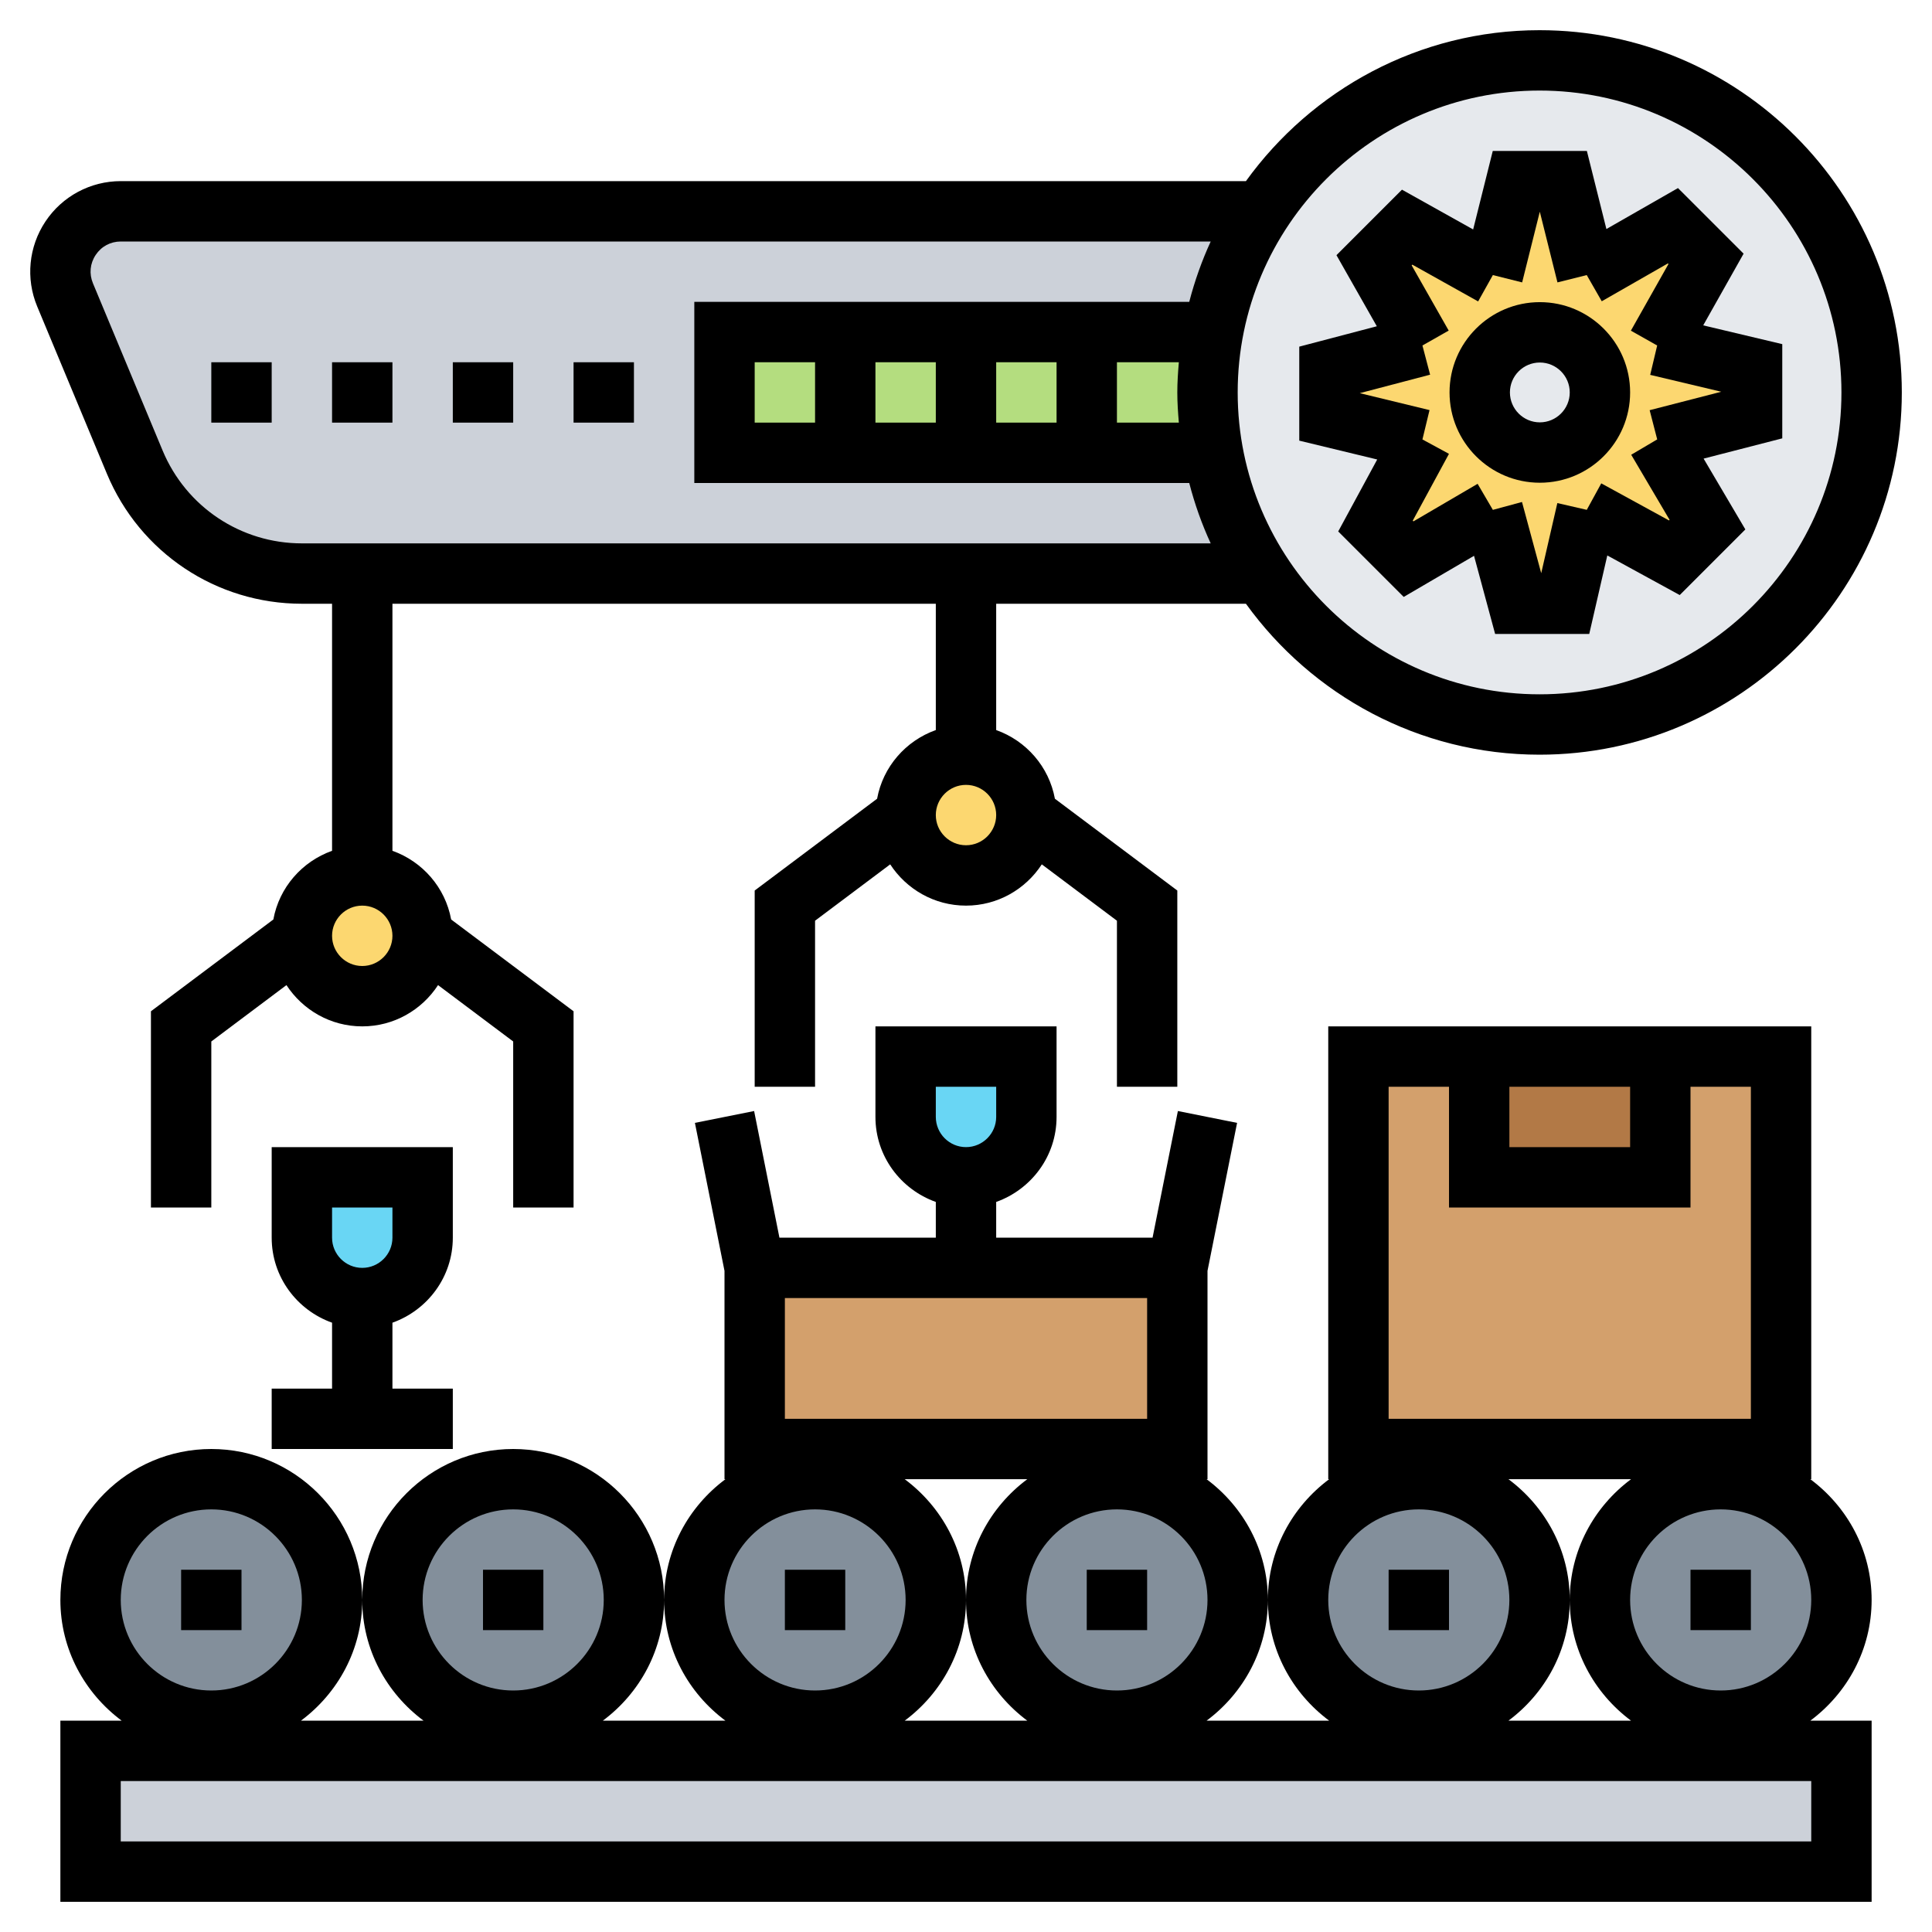 <svg id="_x33_0" enable-background="new 0 0 64 64" height="512" viewBox="0 0 64 64" width="512" xmlns="http://www.w3.org/2000/svg"><path d="m3 58h58v4h-58z" fill="#ccd1d9"/><g fill="#838f9b"><circle cx="27" cy="53" r="4"/><circle cx="17" cy="53" r="4"/><circle cx="7" cy="53" r="4"/><circle cx="57" cy="53" r="4"/><circle cx="47" cy="53" r="4"/><circle cx="37" cy="53" r="4"/></g><path d="m39 42v6h-14v-6h7z" fill="#d3a06c"/><path d="m45 35h14v13h-14z" fill="#d3a06c"/><path d="m55 35v4h-6v-4h.67z" fill="#b27946"/><path d="m14 39v2c0 1.1-.9 2-2 2-.55 0-1.05-.22-1.41-.59-.37-.36-.59-.86-.59-1.41v-2z" fill="#69d6f4"/><path d="m34 35v2c0 1.1-.9 2-2 2-.55 0-1.05-.22-1.41-.59-.37-.36-.59-.86-.59-1.41v-2z" fill="#69d6f4"/><circle cx="12" cy="31" fill="#fcd770" r="2"/><circle cx="32" cy="27" fill="#fcd770" r="2"/><path d="m24 11v4h4 4 4 4l.18-.03c.26 1.46.81 2.83 1.6 4.03h-9.78-20-2c-2.42 0-4.6-1.46-5.54-3.69l-2.3-5.54c-.55-1.32.41-2.77 1.84-2.77h37.78c-.79 1.2-1.34 2.57-1.6 4.03l-.18-.03h-4-4-4z" fill="#ccd1d9"/><path d="m40.18 11.03-.18-.03h-4-4-4-4v4h4 4 4 4l.18-.03c-.12-.64-.18-1.3-.18-1.97s.06-1.33.18-1.97z" fill="#b4dd7f"/><path d="m41.78 7c1.96-3.01 5.36-5 9.22-5 6.08 0 11 4.92 11 11s-4.92 11-11 11c-3.86 0-7.26-1.99-9.22-5-.79-1.2-1.34-2.57-1.6-4.03-.12-.64-.18-1.3-.18-1.97s.06-1.33.18-1.97c.26-1.46.81-2.83 1.6-4.03z" fill="#e6e9ed"/><path d="m53 13c0-1.1-.89-1.99-1.99-1.99s-1.99.89-1.99 1.99.89 1.99 1.99 1.99 1.99-.89 1.99-1.99zm-.44-3.89 2.86-1.63 1.1 1.09-1.62 2.87 3.14.75v1.56l-3.14.81 1.66 2.82-1.09 1.1-2.91-1.59-.71 3.11h-1.56l-.84-3.11-2.79 1.63-1.1-1.09 1.56-2.87-3.08-.75v-1.56l3.08-.81-1.6-2.82 1.09-1.1 2.84 1.59.78-3.11h1.56z" fill="#fcd770"/><path d="m56 52h2v2h-2z"/><path d="m46 52h2v2h-2z"/><path d="m36 52h2v2h-2z"/><path d="m26 52h2v2h-2z"/><path d="m16 52h2v2h-2z"/><path d="m6 52h2v2h-2z"/><path d="m62 53c0-1.641-.806-3.088-2.031-4h.031v-15h-16v15h.031c-1.225.912-2.031 2.359-2.031 4s.806 3.088 2.031 4h-4.062c1.225-.912 2.031-2.359 2.031-4s-.806-3.088-2.031-4h.031v-6.901l.98-4.902-1.961-.393-.839 4.196h-5.18v-1.184c1.161-.414 2-1.514 2-2.816v-3h-6v3c0 1.302.839 2.402 2 2.816v1.184h-5.18l-.839-4.196-1.961.393.98 4.902v6.901h.031c-1.225.912-2.031 2.359-2.031 4s.806 3.088 2.031 4h-4.062c1.225-.912 2.031-2.359 2.031-4 0-2.757-2.243-5-5-5s-5 2.243-5 5c0 1.641.806 3.088 2.031 4h-4.062c1.225-.912 2.031-2.359 2.031-4 0-2.757-2.243-5-5-5s-5 2.243-5 5c0 1.641.806 3.088 2.031 4h-2.031v6h60v-6h-2.031c1.225-.912 2.031-2.359 2.031-4zm-31-17h2v1c0 .551-.449 1-1 1s-1-.449-1-1zm-14 14c1.654 0 3 1.346 3 3s-1.346 3-3 3-3-1.346-3-3 1.346-3 3-3zm-10 0c1.654 0 3 1.346 3 3s-1.346 3-3 3-3-1.346-3-3 1.346-3 3-3zm43-14h4v2h-4zm-4 0h2v4h8v-4h2v11h-12zm1 14c1.654 0 3 1.346 3 3s-1.346 3-3 3-3-1.346-3-3 1.346-3 3-3zm-10 6c-1.654 0-3-1.346-3-3s1.346-3 3-3 3 1.346 3 3-1.346 3-3 3zm-11-13h12v4h-12zm1 7c1.654 0 3 1.346 3 3s-1.346 3-3 3-3-1.346-3-3 1.346-3 3-3zm5 3c0-1.641-.806-3.088-2.031-4h4.062c-1.225.912-2.031 2.359-2.031 4s.806 3.088 2.031 4h-4.062c1.225-.912 2.031-2.359 2.031-4zm28 8h-56v-2h56zm-10.031-4c1.225-.912 2.031-2.359 2.031-4s-.806-3.088-2.031-4h4.062c-1.225.912-2.031 2.359-2.031 4s.806 3.088 2.031 4zm7.031-1c-1.654 0-3-1.346-3-3s1.346-3 3-3 3 1.346 3 3-1.346 3-3 3z"/><path d="m51.009 15.991c1.649 0 2.991-1.342 2.991-2.991s-1.342-2.991-2.991-2.991-2.991 1.342-2.991 2.991 1.341 2.991 2.991 2.991zm0-3.982c.546 0 .991.445.991.991s-.445.991-.991.991-.991-.445-.991-.991.444-.991.991-.991z"/><path d="m45.622 15.221-1.292 2.384 2.17 2.169 2.329-1.362.699 2.588h3.118l.598-2.6 2.399 1.312 2.174-2.174-1.383-2.346 2.606-.671v-3.121l-2.619-.622 1.338-2.375-2.174-2.173-2.371 1.357-.647-2.587h-3.117l-.65 2.601-2.358-1.318-2.17 2.17 1.337 2.355-2.569.675v3.114zm1.752-2.809-.254-.967.87-.494-1.227-2.161.023-.023 2.179 1.218.488-.873.97.243.585-2.342.585 2.342.97-.243.497.868 2.191-1.254.019.02-1.245 2.208.871.491-.231.973 2.354.559-2.372.611.25.968-.861.508 1.271 2.156-.019.02-2.244-1.228-.48.877-.975-.224-.534 2.323-.637-2.359-.965.261-.505-.863-2.126 1.244-.023-.023 1.2-2.214-.879-.477.235-.972-2.311-.561z"/><path d="m11 12h2v2h-2z"/><path d="m7 12h2v2h-2z"/><path d="m15 12h2v2h-2z"/><path d="m19 12h2v2h-2z"/><path d="m10.001 20h.999v8.184c-.996.355-1.751 1.214-1.945 2.275l-4.055 3.041v6.5h2v-5.5l2.489-1.867c.536.821 1.459 1.367 2.511 1.367s1.975-.546 2.511-1.367l2.489 1.867v5.5h2v-6.5l-4.055-3.041c-.195-1.061-.949-1.92-1.945-2.275v-8.184h18v4.184c-.996.355-1.751 1.214-1.945 2.275l-4.055 3.041v6.5h2v-5.5l2.489-1.867c.536.821 1.459 1.367 2.511 1.367s1.975-.546 2.511-1.367l2.489 1.867v5.5h2v-6.5l-4.055-3.041c-.195-1.061-.949-1.92-1.945-2.275v-4.184h8.273c2.181 3.022 5.724 5 9.727 5 6.617 0 12-5.383 12-12s-5.383-12-12-12c-4.003 0-7.546 1.978-9.727 5h-37.271c-1.005 0-1.939.5-2.496 1.336s-.66 1.89-.273 2.818l2.308 5.539c1.09 2.616 3.626 4.307 6.46 4.307zm1.999 12c-.551 0-1-.449-1-1s.449-1 1-1 1 .449 1 1-.449 1-1 1zm20-4c-.551 0-1-.449-1-1s.449-1 1-1 1 .449 1 1-.449 1-1 1zm19-25c5.514 0 10 4.486 10 10s-4.486 10-10 10-10-4.486-10-10 4.486-10 10-10zm-47.83 5.445c.188-.283.492-.445.832-.445h36.104c-.294.639-.531 1.307-.711 2h-16.395v6h16.395c.179.693.416 1.361.711 2h-30.105c-2.024 0-3.836-1.208-4.615-3.077l-2.307-5.539c-.131-.314-.098-.656.091-.939zm35.881 5.555h-2.051v-2h2.051c-.028.331-.051.662-.051 1s.023.669.051 1zm-14.051 0v-2h2v2zm4-2h2v2h-2zm4 0h2v2h-2z"/><path d="m15 41v-3h-6v3c0 1.302.839 2.402 2 2.816v2.184h-2v2h6v-2h-2v-2.184c1.161-.414 2-1.514 2-2.816zm-4-1h2v1c0 .551-.449 1-1 1s-1-.449-1-1z"/></svg>